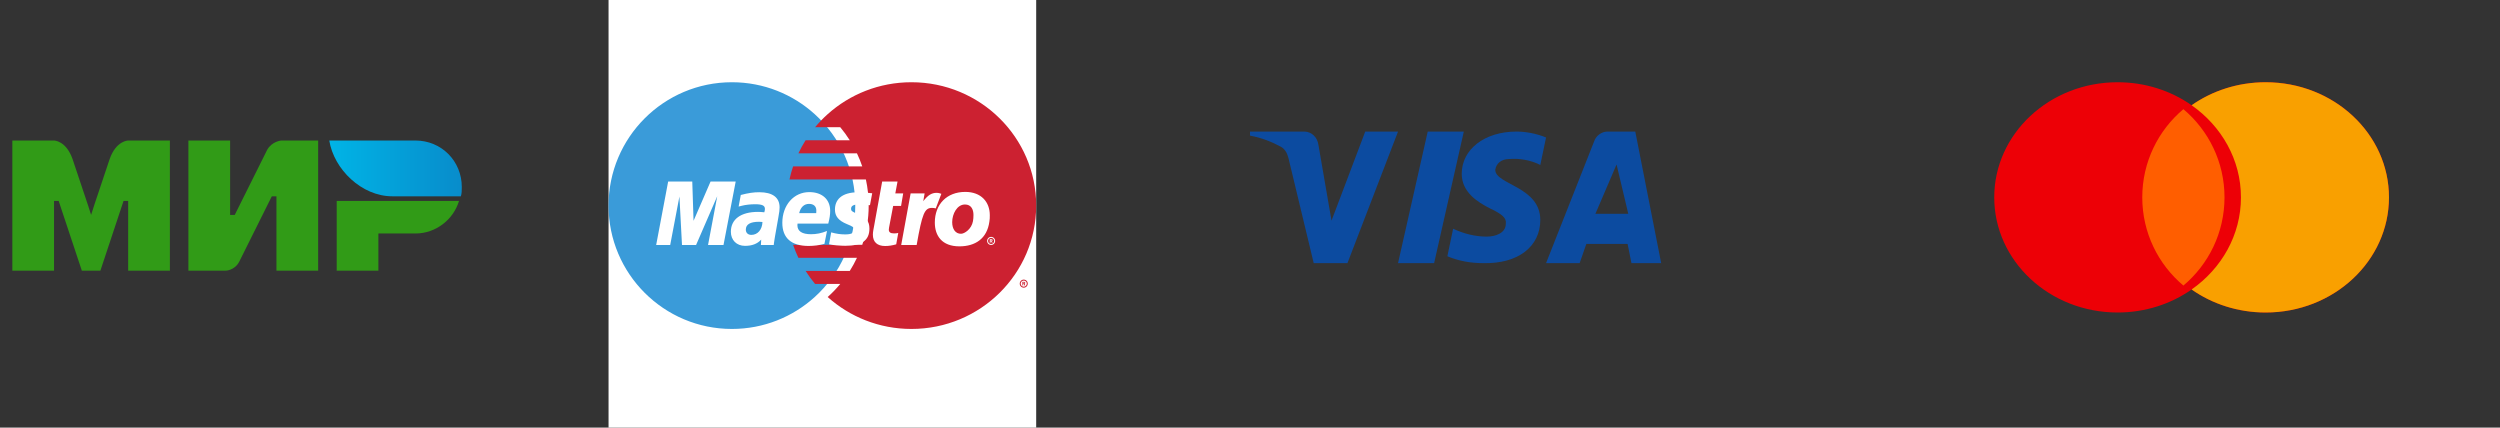 <svg width="152" height="26" viewBox="0 0 152 26" fill="none" xmlns="http://www.w3.org/2000/svg">
<rect x="0" y="0" width="152" height="26" fill="#333333" stroke="none"/>
<path fill-rule="evenodd" clip-rule="evenodd" d="M133.25 17.601C131.997 18.479 130.438 19 128.75 19C124.608 19 121.25 15.866 121.25 12C121.25 8.134 124.608 5 128.75 5C130.438 5 131.997 5.521 133.25 6.399C134.503 5.521 136.062 5 137.75 5C141.892 5 145.25 8.134 145.25 12C145.25 15.866 141.892 19 137.75 19C136.062 19 134.503 18.479 133.25 17.601Z" fill="#ED0006"/>
<path fill-rule="evenodd" clip-rule="evenodd" d="M133.25 17.601C135.072 16.323 136.25 14.29 136.25 12C136.25 9.71 135.072 7.677 133.25 6.399C134.503 5.521 136.062 5 137.75 5C141.892 5 145.25 8.134 145.25 12C145.25 15.866 141.892 19 137.75 19C136.062 19 134.503 18.479 133.25 17.601Z" fill="#F9A000"/>
<path fill-rule="evenodd" clip-rule="evenodd" d="M132.75 17.362C134.278 16.078 135.25 14.152 135.25 12C135.25 9.848 134.278 7.922 132.75 6.638C131.222 7.922 130.25 9.848 130.25 12C130.25 14.152 131.222 16.078 132.75 17.362Z" fill="#FF5E00"/>
<path fill-rule="evenodd" clip-rule="evenodd" d="M81.924 16H79.874L78.336 9.601C78.263 9.306 78.108 9.046 77.88 8.924C77.311 8.615 76.684 8.37 76 8.246V8H79.304C79.76 8 80.102 8.37 80.159 8.8L80.956 13.416L83.006 8H85L81.924 16ZM87.194 16H85L86.806 8H89L87.194 16ZM90.912 10.328C90.97 9.91 91.32 9.672 91.728 9.672C92.369 9.612 93.067 9.732 93.65 10.029L94 8.359C93.417 8.12 92.776 8 92.194 8C90.272 8 88.873 9.075 88.873 10.566C88.873 11.701 89.864 12.297 90.563 12.656C91.32 13.014 91.612 13.252 91.553 13.61C91.553 14.147 90.97 14.386 90.388 14.386C89.689 14.386 88.99 14.207 88.35 13.908L88 15.58C88.699 15.878 89.456 15.998 90.155 15.998C92.311 16.057 93.65 14.983 93.65 13.371C93.65 11.342 90.912 11.223 90.912 10.328ZM101 16L99.425 8H97.734C97.383 8 97.033 8.246 96.916 8.615L94 16H96.042L96.449 14.831H98.958L99.192 16H101ZM98.287 10L99 13H97L98.287 10Z" fill="#0C4BA0"/>
<path fill-rule="evenodd" clip-rule="evenodd" d="M37 0H63V26H37V0Z" fill="white"/>
<path fill-rule="evenodd" clip-rule="evenodd" d="M49.535 18.059C50.313 17.354 50.934 16.495 51.359 15.538C51.784 14.581 52.002 13.546 52 12.5C52.002 11.454 51.784 10.419 51.359 9.462C50.934 8.505 50.313 7.646 49.535 6.941C48.203 5.735 46.438 5 44.5 5C40.358 5 37 8.358 37 12.5C37 16.642 40.358 20 44.5 20C46.438 20 48.204 19.265 49.535 18.059Z" fill="#3A9BD9"/>
<path fill-rule="evenodd" clip-rule="evenodd" d="M55.415 5C53.455 5 51.669 5.735 50.323 6.941C50.048 7.187 49.792 7.453 49.557 7.735H51.088C51.298 7.987 51.492 8.253 51.667 8.529H48.979C48.817 8.785 48.671 9.05 48.541 9.324H52.103C52.226 9.582 52.334 9.847 52.425 10.118H48.22C48.132 10.378 48.059 10.643 48 10.912H52.646C52.759 11.434 52.817 11.966 52.816 12.5C52.816 13.333 52.679 14.134 52.425 14.882H48.22C48.312 15.153 48.419 15.418 48.541 15.676H52.103C51.974 15.949 51.828 16.215 51.667 16.471H48.979C49.154 16.747 49.347 17.012 49.557 17.265H51.088C50.853 17.547 50.597 17.813 50.323 18.059C51.669 19.265 53.455 20 55.415 20C59.604 20 63 16.642 63 12.5C63 8.358 59.604 5 55.415 5Z" fill="#CC2131"/>
<path fill-rule="evenodd" clip-rule="evenodd" d="M62 17.246C62 17.11 62.109 17 62.244 17C62.379 17 62.488 17.11 62.488 17.246C62.488 17.381 62.379 17.491 62.244 17.491C62.179 17.491 62.117 17.465 62.071 17.419C62.025 17.373 62 17.311 62 17.246ZM62.244 17.432C62.346 17.432 62.429 17.349 62.429 17.246C62.429 17.142 62.346 17.059 62.244 17.059C62.141 17.059 62.058 17.142 62.058 17.246C62.058 17.349 62.142 17.432 62.244 17.432ZM62.211 17.353H62.161V17.137H62.252C62.27 17.137 62.289 17.138 62.306 17.148C62.315 17.154 62.322 17.163 62.326 17.172C62.331 17.181 62.334 17.192 62.333 17.202C62.333 17.227 62.319 17.25 62.296 17.258L62.336 17.353H62.28L62.248 17.268H62.211V17.353V17.231H62.239C62.249 17.231 62.26 17.232 62.269 17.227C62.273 17.224 62.276 17.22 62.279 17.216C62.281 17.212 62.282 17.207 62.282 17.202C62.282 17.198 62.28 17.193 62.278 17.189C62.276 17.186 62.273 17.183 62.27 17.18C62.261 17.175 62.247 17.176 62.237 17.176H62.211V17.353H62.211Z" fill="#CC2131"/>
<path fill-rule="evenodd" clip-rule="evenodd" d="M60.016 14.649C60.016 14.513 60.125 14.403 60.26 14.403C60.394 14.403 60.504 14.513 60.504 14.649C60.504 14.784 60.394 14.894 60.26 14.894C60.125 14.894 60.016 14.784 60.016 14.649ZM60.26 14.835C60.362 14.835 60.445 14.752 60.445 14.648C60.445 14.545 60.362 14.462 60.26 14.462C60.157 14.462 60.074 14.545 60.074 14.648C60.074 14.752 60.157 14.835 60.26 14.835ZM60.227 14.756H60.177V14.54H60.267C60.286 14.54 60.305 14.541 60.322 14.552C60.33 14.557 60.337 14.566 60.342 14.575C60.347 14.584 60.349 14.595 60.349 14.605C60.349 14.63 60.335 14.652 60.312 14.661L60.352 14.756H60.296L60.263 14.671H60.227V14.756V14.634H60.255C60.265 14.634 60.276 14.635 60.285 14.63C60.289 14.627 60.292 14.623 60.294 14.619C60.296 14.615 60.297 14.61 60.297 14.605C60.297 14.601 60.296 14.596 60.294 14.592C60.292 14.589 60.289 14.585 60.285 14.583C60.277 14.578 60.263 14.579 60.254 14.579H60.227V14.756H60.227ZM43.989 14.894H43.049L43.608 11.93L42.322 14.894H41.465L41.309 11.947L40.748 14.894H39.895L40.624 11.038H42.09L42.168 13.425L43.202 11.038H44.73L43.989 14.894ZM54.49 14.856C54.233 14.927 54.032 14.957 53.815 14.957C53.334 14.957 53.071 14.714 53.071 14.269C53.071 14.181 53.081 14.087 53.099 13.987L53.156 13.681L53.2 13.433L53.636 11.038H54.57L54.435 11.758H54.914L54.785 12.521H54.304L54.056 13.829C54.047 13.872 54.042 13.915 54.04 13.959C54.04 14.121 54.138 14.191 54.361 14.191C54.468 14.191 54.551 14.181 54.614 14.162L54.49 14.856ZM57.234 11.784C57.156 11.753 57.137 11.753 57.128 11.75C57.078 11.739 57.051 11.732 57.047 11.732C57.016 11.726 56.984 11.724 56.952 11.724C56.644 11.724 56.421 11.862 56.134 12.233L56.217 11.758H55.366L54.793 14.894H55.733C56.07 12.976 56.214 12.64 56.665 12.64C56.699 12.64 56.738 12.643 56.784 12.648L56.894 12.671L57.234 11.784ZM50.765 12.749C50.765 13.145 50.987 13.418 51.489 13.623C51.874 13.78 51.933 13.827 51.933 13.969C51.933 14.164 51.764 14.252 51.388 14.252C51.104 14.252 50.84 14.214 50.536 14.128L50.405 14.852L50.447 14.859L50.622 14.891C50.678 14.9 50.76 14.91 50.87 14.918C51.096 14.936 51.271 14.944 51.394 14.944C52.397 14.944 52.861 14.613 52.861 13.898C52.861 13.467 52.667 13.215 52.191 13.025C51.792 12.866 51.746 12.831 51.746 12.685C51.746 12.516 51.904 12.429 52.211 12.429C52.398 12.429 52.653 12.446 52.894 12.476L53.03 11.75C52.784 11.716 52.41 11.688 52.193 11.688C51.13 11.689 50.762 12.171 50.765 12.749ZM47.044 14.894H46.263L46.281 14.569C46.043 14.826 45.726 14.948 45.295 14.948C44.786 14.948 44.437 14.599 44.437 14.092C44.437 13.328 45.044 12.883 46.087 12.883C46.194 12.883 46.33 12.891 46.47 12.907C46.499 12.804 46.507 12.759 46.507 12.703C46.507 12.495 46.343 12.418 45.904 12.418C45.636 12.418 45.333 12.452 45.123 12.505L44.993 12.538L44.909 12.559L45.039 11.854C45.508 11.733 45.817 11.687 46.164 11.687C46.972 11.687 47.399 12.006 47.399 12.607C47.399 12.762 47.385 12.879 47.322 13.228L47.126 14.341L47.093 14.54L47.069 14.7L47.053 14.809L47.044 14.894ZM46.358 13.497C46.288 13.488 46.218 13.484 46.148 13.484C45.615 13.484 45.346 13.644 45.346 13.961C45.346 14.156 45.477 14.281 45.683 14.281C46.066 14.281 46.342 13.961 46.358 13.497ZM50.126 14.826C49.812 14.912 49.488 14.954 49.163 14.954C48.113 14.953 47.565 14.471 47.565 13.549C47.565 12.472 48.262 11.68 49.207 11.68C49.981 11.68 50.475 12.123 50.475 12.819C50.475 13.05 50.441 13.276 50.359 13.594H48.491C48.486 13.626 48.483 13.659 48.482 13.692C48.482 14.056 48.761 14.241 49.306 14.241C49.642 14.241 49.945 14.18 50.282 14.043L50.126 14.826ZM49.626 12.96C49.631 12.895 49.633 12.842 49.633 12.8C49.633 12.546 49.469 12.396 49.189 12.396C48.89 12.396 48.676 12.597 48.59 12.959L49.626 12.96ZM60.155 13.472C60.014 14.515 59.291 14.978 58.33 14.978C57.267 14.978 56.837 14.329 56.837 13.533C56.837 12.421 57.565 11.668 58.688 11.668C59.663 11.668 60.18 12.287 60.18 13.083C60.18 13.277 60.18 13.29 60.155 13.472ZM59.187 13.071C59.187 12.743 59.055 12.433 58.67 12.433C58.19 12.433 57.893 13.004 57.893 13.508C57.893 13.933 58.097 14.219 58.433 14.213C58.636 14.213 59.071 13.934 59.157 13.445C59.177 13.332 59.187 13.207 59.187 13.071Z" fill="white"/>
<g clip-path="url(#clip0_1701_482)">
<path fill-rule="evenodd" clip-rule="evenodd" d="M25.26 8.544H20.02C20.302 10.296 21.992 11.935 23.851 11.935H28.021C28.077 11.766 28.077 11.54 28.077 11.37C28.077 9.788 26.837 8.544 25.26 8.544Z" fill="url(#paint0_linear_1701_482)"/>
<path fill-rule="evenodd" clip-rule="evenodd" d="M20.471 12.218V16.457H23.006V14.196H25.26C26.499 14.196 27.57 13.349 27.908 12.218H20.471Z" fill="#319B17"/>
<path fill-rule="evenodd" clip-rule="evenodd" d="M11.455 8.544V16.457H13.709C13.709 16.457 14.273 16.457 14.554 15.892C16.076 12.84 16.526 11.935 16.526 11.935H16.808V16.457H19.344V8.544H17.09C17.09 8.544 16.526 8.601 16.245 9.109C14.949 11.709 14.273 13.066 14.273 13.066H13.991V8.544H11.455Z" fill="#319B17"/>
<path fill-rule="evenodd" clip-rule="evenodd" d="M0.75 16.457V8.544H3.285C3.285 8.544 4.018 8.544 4.412 9.675C5.427 12.67 5.539 13.066 5.539 13.066C5.539 13.066 5.765 12.331 6.666 9.675C7.061 8.544 7.793 8.544 7.793 8.544H10.329V16.457H7.793V12.218H7.511L6.103 16.457H4.976L3.567 12.218H3.285V16.457H0.75Z" fill="#319B17"/>
</g>
<defs>
<linearGradient id="paint0_linear_1701_482" x1="20.005" y1="10.24" x2="28.077" y2="10.24" gradientUnits="userSpaceOnUse">
<stop stop-color="#00B4E6"/>
<stop offset="1" stop-color="#088CCB"/>
</linearGradient>
<clipPath id="clip0_1701_482">
<rect width="27.609" height="7.913" fill="white" transform="translate(0.75 8.544)"/>
</clipPath>
</defs>
</svg>
